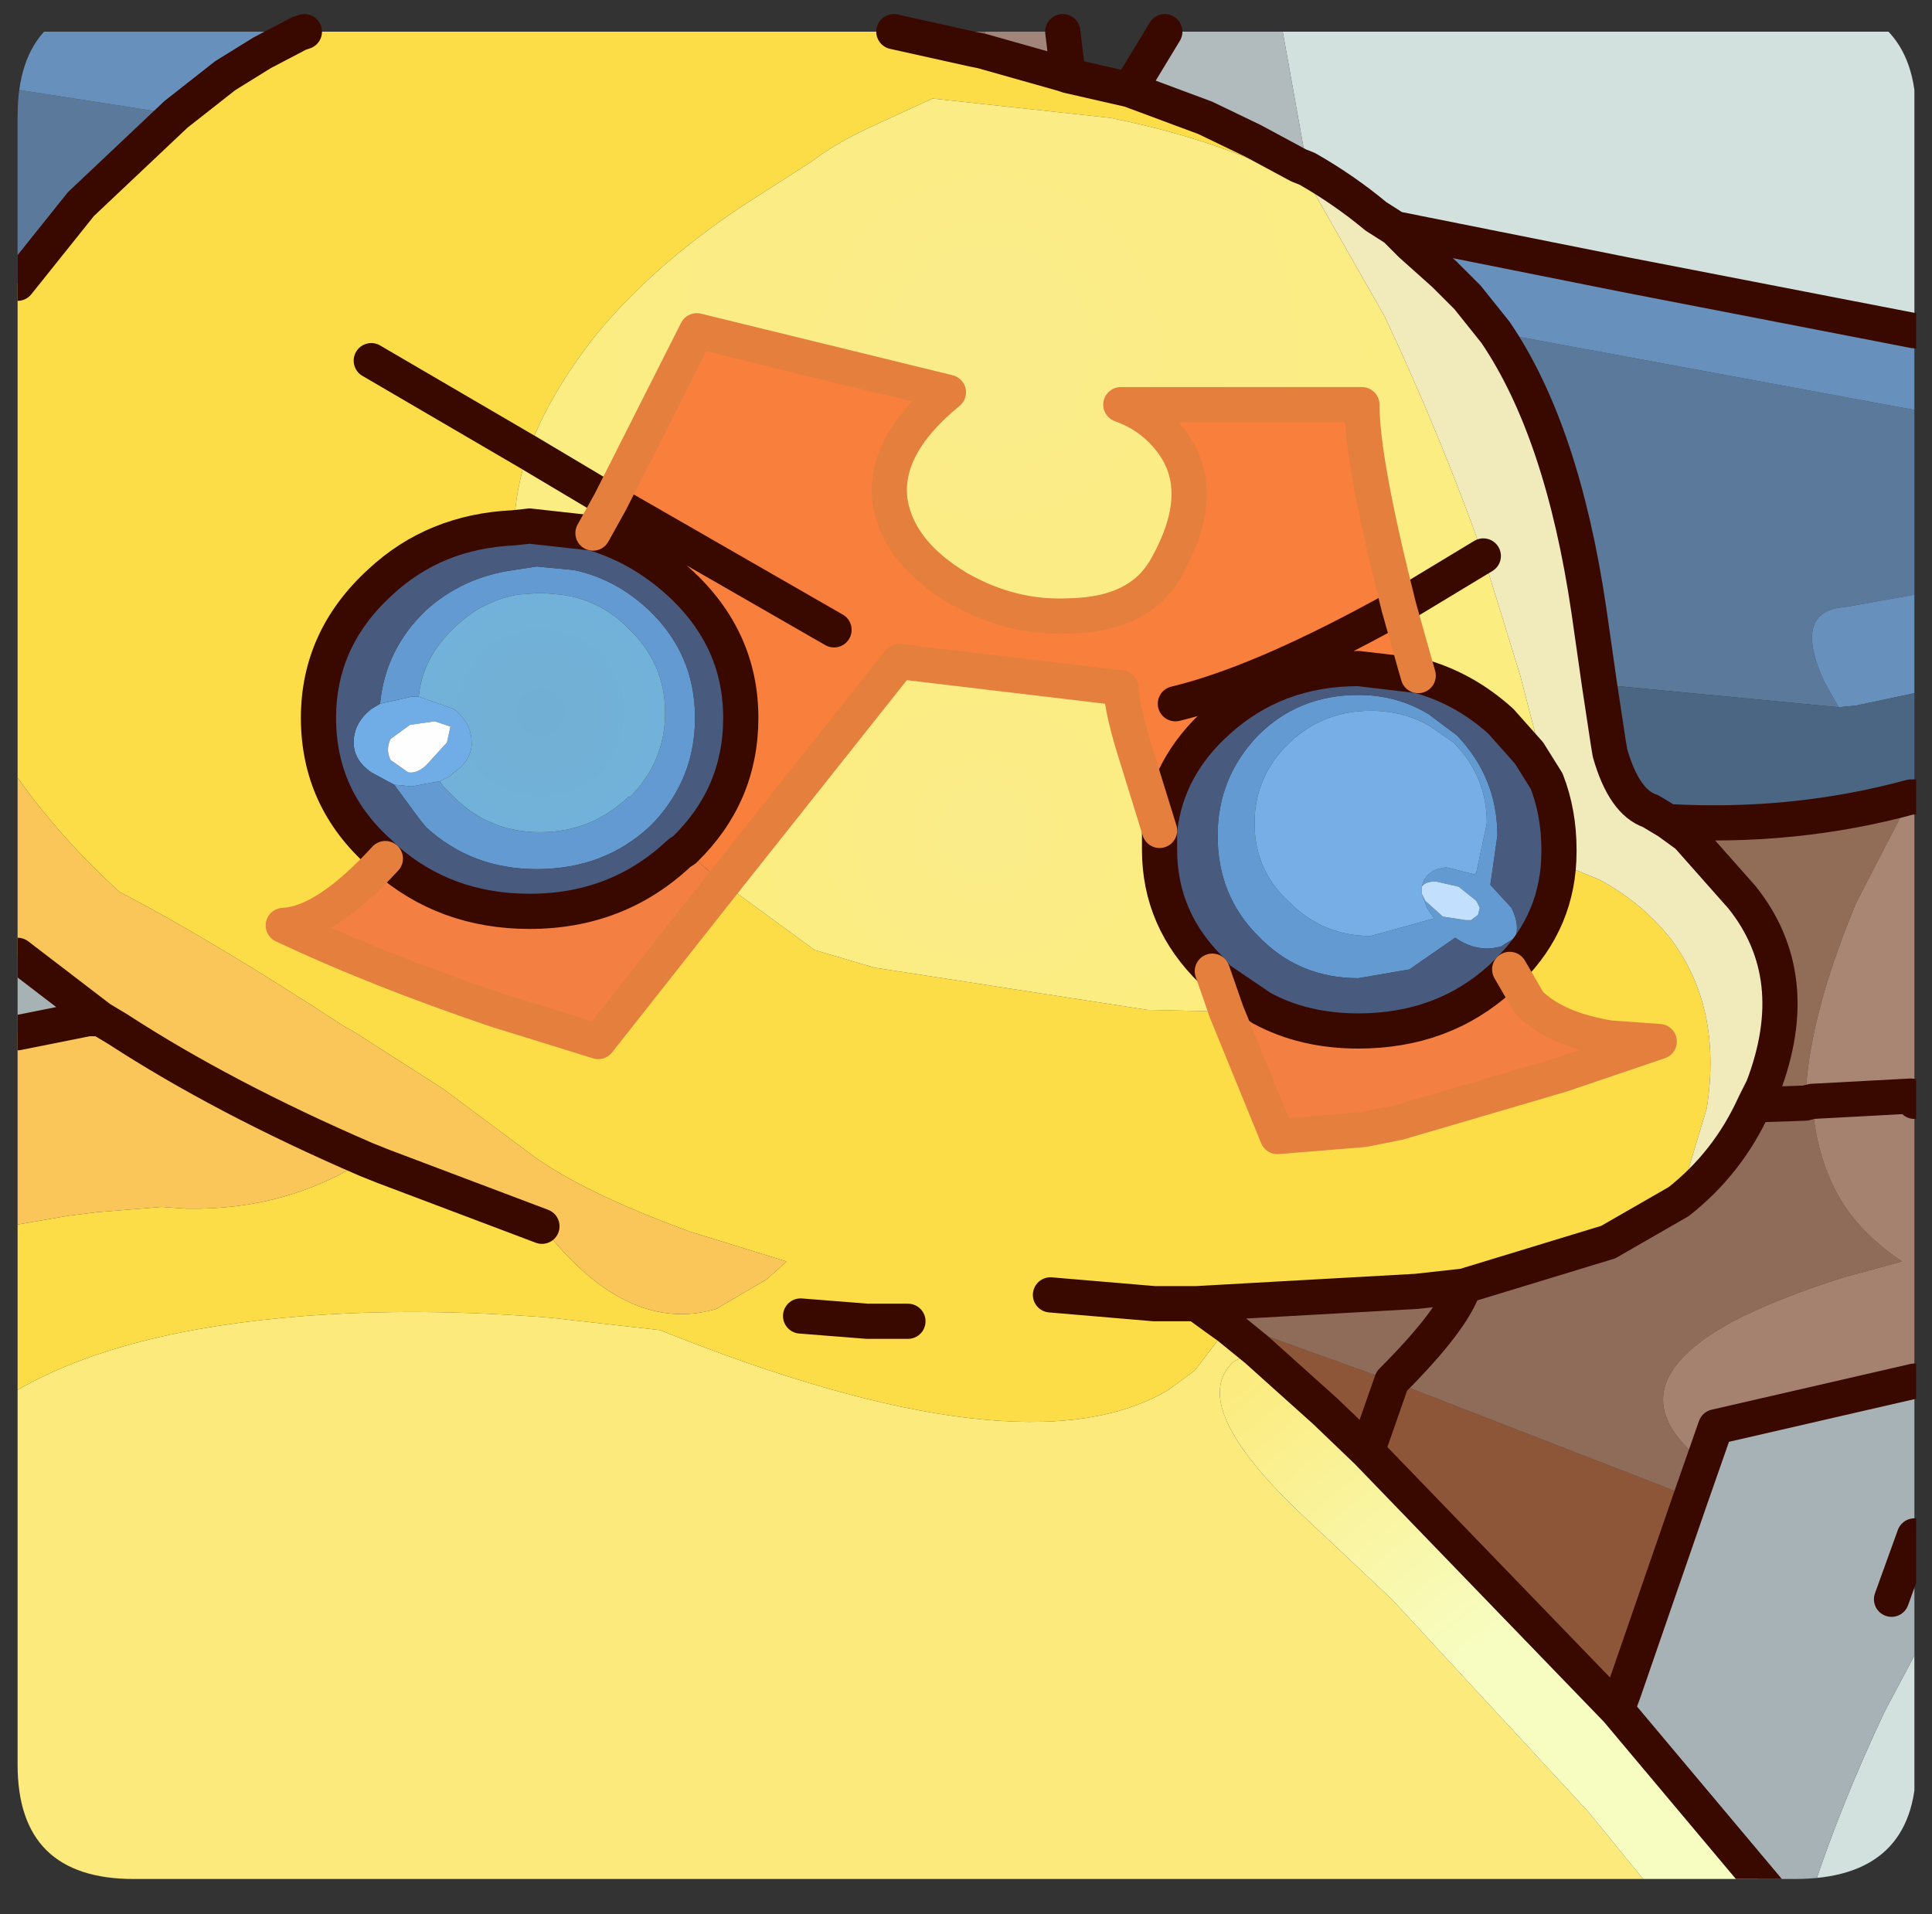 <?xml version="1.0" encoding="UTF-8" standalone="no"?>
<svg xmlns:ffdec="https://www.free-decompiler.com/flash" xmlns:xlink="http://www.w3.org/1999/xlink" ffdec:objectType="frame" height="54.4px" width="54.9px" xmlns="http://www.w3.org/2000/svg">
  <rect width="100%" height="100%" fill="#333333" stroke="none"/>
  <g transform="matrix(1.0, 0.0, 0.0, 1.0, 0.5, 0.0)">
    <clipPath id="clipPath0" transform="matrix(1.0, 0.0, 0.0, 1.0, 0.0, 0.0)">
      <path d="M50.5 0.0 Q53.95 0.0 53.95 3.3 L53.95 50.15 Q53.95 53.4 50.5 53.4 L3.3 53.4 Q0.0 53.4 0.0 50.15 L0.0 3.3 Q0.0 0.0 3.3 0.0 L50.5 0.0" fill="#000000" fill-rule="evenodd" stroke="none"/>
    </clipPath>
    <g clip-path="url(#clipPath0)">
      <use ffdec:characterId="324" height="54.0" transform="matrix(1.0, 0.0, 0.0, 1.0, -0.5, 0.4)" width="54.9" xlink:href="#shape1"/>
    </g>
    <use ffdec:characterId="325" height="53.4" transform="matrix(1.0, 0.0, 0.0, 1.0, 0.0, 0.0)" width="53.95" xlink:href="#shape2"/>
  </g>
  <defs>
    <g id="shape1" transform="matrix(1.0, 0.0, 0.0, 1.0, 0.5, -0.4)">
      <path d="M46.6 53.9 L0.0 53.9 0.0 39.5 Q2.95 37.8 8.15 37.4 11.4 37.15 15.15 37.45 L18.25 37.8 Q28.6 41.95 32.7 39.5 L33.45 38.95 34.4 37.7 35.2 38.35 34.55 38.7 Q33.2 39.95 36.55 43.1 L39.05 45.45 44.55 51.4 44.6 51.45 46.6 53.9" fill="#fdeb7d" fill-rule="evenodd" stroke="none"/>
      <path d="M0.0 39.5 L0.0 34.8 1.45 34.55 2.25 34.45 4.1 34.3 4.8 34.35 Q7.65 34.4 9.9 32.95 L10.4 33.15 14.9 34.85 Q17.3 37.95 19.85 37.2 L21.3 36.35 21.85 35.85 19.1 35.0 Q16.1 33.9 14.65 32.85 L12.1 30.95 9.6 29.35 9.25 29.15 Q5.5 26.7 2.9 25.35 1.2 23.8 0.0 22.1 L0.0 8.05 1.8 5.8 4.5 3.25 5.9 2.15 6.95 1.5 8.0 0.95 8.15 0.9 24.9 0.9 27.15 1.4 27.4 1.45 29.7 2.1 29.85 2.15 31.6 2.55 33.75 3.35 35.1 4.0 36.4 4.7 36.8 5.4 36.75 5.4 35.1 4.55 Q33.3 3.8 31.05 3.35 L26.0 2.8 24.15 3.65 Q23.2 4.1 22.55 4.6 L20.6 5.85 Q18.05 7.55 16.45 9.5 15.1 11.2 14.5 12.85 14.15 13.9 14.1 15.0 11.85 15.1 10.3 16.55 8.55 18.15 8.55 20.4 8.55 22.7 10.3 24.25 L10.45 24.4 Q8.75 26.25 7.55 26.3 10.2 27.55 13.6 28.7 L16.5 29.6 20.05 25.1 22.65 27.0 24.35 27.5 32.1 28.7 34.35 28.75 35.8 32.3 38.25 32.1 39.25 31.9 43.85 30.55 46.65 29.6 45.25 29.5 Q43.7 29.25 42.95 28.5 L42.4 27.55 Q43.8 26.15 43.8 24.2 L43.85 24.55 44.95 25.0 Q46.15 25.65 46.95 26.65 48.45 28.6 48.0 31.5 L47.2 34.15 45.2 35.3 41.1 36.55 39.75 36.7 33.5 37.05 32.3 37.05 29.35 36.8 32.3 37.05 33.5 37.05 34.05 37.45 34.4 37.7 33.45 38.95 32.7 39.5 Q28.6 41.95 18.25 37.8 L15.15 37.45 Q11.4 37.15 8.15 37.4 2.95 37.8 0.0 39.5 M43.45 22.2 L42.95 21.4 43.1 20.75 43.45 22.2 M10.05 10.25 L14.5 12.85 10.05 10.25 M22.25 37.4 L24.15 37.55 25.3 37.55 24.15 37.55 22.25 37.4" fill="#fdde48" fill-rule="evenodd" stroke="none"/>
      <path d="M35.95 0.9 L53.9 0.9 53.9 9.4 45.65 7.8 39.15 6.5 38.6 6.15 Q37.7 5.4 36.65 4.8 L35.95 0.9 M53.9 47.05 L53.9 53.9 50.95 53.9 51.05 53.6 Q51.85 51.2 53.05 48.65 L53.9 47.05" fill="#d3e2df" fill-rule="evenodd" stroke="none"/>
      <path d="M49.35 31.4 L49.6 30.9 Q50.8 27.75 49.0 25.5 L47.45 23.75 46.9 23.35 Q50.5 23.55 53.8 22.65 L52.25 25.65 Q50.85 29.0 50.8 31.35 L49.35 31.4" fill="#926c57" fill-rule="evenodd" stroke="none"/>
      <path d="M53.9 22.65 L53.9 31.3 53.8 31.15 51.0 31.3 50.8 31.35 Q50.85 29.0 52.25 25.65 L53.8 22.65 53.9 22.65" fill="#aa8774" fill-rule="evenodd" stroke="none"/>
      <path d="M53.9 39.25 L53.9 43.65 53.9 47.05 53.05 48.65 Q51.85 51.2 51.05 53.6 L50.95 53.9 49.9 53.9 45.45 48.6 45.65 48.05 47.55 42.55 47.9 41.55 48.25 40.55 53.9 39.25 M53.25 45.45 L53.9 43.65 53.25 45.45" fill="#a8b3b7" fill-rule="evenodd" stroke="none"/>
      <path d="M35.95 0.9 L36.65 4.8 36.4 4.7 35.1 4.0 33.75 3.35 31.6 2.55 32.6 0.9 35.95 0.9" fill="#b2bcbe" fill-rule="evenodd" stroke="none"/>
      <path d="M0.0 29.35 L0.0 27.15 2.35 28.95 2.0 28.95 0.0 29.35" fill="#a8b3b5" fill-rule="evenodd" stroke="none"/>
      <path d="M47.55 42.55 L45.65 48.05 45.45 48.6 38.35 41.25 39.05 39.25 38.35 41.25 37.15 40.1 35.2 38.35 34.4 37.7 34.05 37.45 39.05 39.25 47.55 42.55" fill="#8f5638" fill-rule="evenodd" stroke="none"/>
      <path d="M47.2 34.15 Q48.6 33.05 49.35 31.4 L50.8 31.35 51.0 31.3 Q51.1 33.0 51.9 34.25 52.5 35.15 53.55 35.85 L51.9 36.3 Q50.0 36.9 48.75 37.55 45.25 39.45 47.9 41.55 L47.55 42.55 39.05 39.25 34.05 37.45 33.5 37.05 39.75 36.7 41.1 36.55 45.2 35.3 47.2 34.15 M41.1 36.55 Q40.8 37.5 39.05 39.25 40.8 37.5 41.1 36.55" fill="#906b59" fill-rule="evenodd" stroke="none"/>
      <path d="M53.9 31.3 L53.9 39.25 48.25 40.55 47.9 41.55 Q45.25 39.45 48.75 37.55 50.0 36.9 51.9 36.3 L53.55 35.85 Q52.5 35.15 51.9 34.25 51.1 33.0 51.0 31.3 L53.8 31.15 53.9 31.3" fill="#a68370" fill-rule="evenodd" stroke="none"/>
      <path d="M0.0 34.8 L0.0 29.35 2.0 28.95 2.35 28.95 0.0 27.15 0.0 22.1 Q1.2 23.8 2.9 25.35 5.5 26.7 9.25 29.15 L9.6 29.35 12.1 30.95 14.65 32.85 Q16.1 33.9 19.1 35.0 L21.85 35.85 21.3 36.35 19.85 37.2 Q17.3 37.95 14.9 34.85 L10.4 33.15 9.9 32.95 Q7.65 34.4 4.8 34.35 L4.1 34.3 2.25 34.45 1.45 34.55 0.0 34.8 M9.9 32.95 Q5.85 31.2 2.85 29.25 L2.35 28.95 2.85 29.25 Q5.85 31.2 9.9 32.95" fill="#fbc75a" fill-rule="evenodd" stroke="none"/>
      <path d="M53.9 11.65 L53.9 16.9 51.95 17.25 Q50.4 17.35 51.35 19.4 L51.75 20.1 44.95 19.45 44.65 17.35 Q43.9 12.25 42.0 9.45 L53.9 11.65 M0.0 8.05 L0.0 2.55 4.5 3.25 1.8 5.8 0.0 8.05" fill="#5b799b" fill-rule="evenodd" stroke="none"/>
      <path d="M39.15 6.5 L45.65 7.8 53.9 9.4 53.9 11.65 42.0 9.45 41.2 8.45 40.65 7.9 40.55 7.8 39.6 6.95 39.3 6.65 39.15 6.5 M53.9 16.9 L53.9 19.7 52.25 20.05 51.75 20.1 51.35 19.4 Q50.4 17.35 51.95 17.25 L53.9 16.9 M0.0 2.55 L0.0 0.9 8.15 0.9 8.0 0.95 6.95 1.5 5.9 2.15 4.5 3.25 0.0 2.55" fill="#6891bd" fill-rule="evenodd" stroke="none"/>
      <path d="M53.9 19.7 L53.9 22.65 53.8 22.65 Q50.5 23.55 46.9 23.35 L46.4 23.05 Q45.65 22.8 45.25 21.4 L45.2 21.1 44.95 19.45 51.75 20.1 52.25 20.05 53.9 19.7" fill="#4b6683" fill-rule="evenodd" stroke="none"/>
      <path d="M24.9 0.9 L27.5 0.9 27.4 1.45 27.15 1.4 24.9 0.9" fill="#9c6a51" fill-rule="evenodd" stroke="none"/>
      <path d="M27.5 0.9 L29.7 0.9 29.85 2.15 29.7 2.1 27.4 1.45 27.5 0.9" fill="#a2867b" fill-rule="evenodd" stroke="none"/>
      <path d="M36.65 4.8 Q37.7 5.4 38.6 6.15 L39.15 6.5 39.3 6.65 39.6 6.95 40.55 7.8 40.65 7.9 41.2 8.45 42.0 9.45 Q43.9 12.25 44.65 17.35 L44.95 19.45 45.2 21.1 45.25 21.4 Q45.65 22.8 46.4 23.05 L46.9 23.35 47.45 23.75 49.0 25.5 Q50.8 27.75 49.6 30.9 L49.35 31.4 Q48.6 33.05 47.2 34.15 L48.0 31.5 Q48.45 28.6 46.95 26.65 46.15 25.65 44.95 25.0 L43.85 24.55 43.8 24.2 43.8 24.15 Q43.8 23.1 43.45 22.2 L43.1 20.75 42.7 19.2 41.65 15.8 Q40.45 12.4 38.85 9.0 L36.8 5.4 36.4 4.7 36.65 4.8" fill="#f2ecbc" fill-rule="evenodd" stroke="none"/>
      <path d="M39.8 19.2 L38.1 19.0 Q35.75 19.0 34.1 20.5 32.65 21.8 32.45 23.6 L31.8 21.5 Q31.4 20.25 31.35 19.55 L25.05 18.8 20.05 25.1 18.95 24.15 Q20.55 22.6 20.55 20.4 20.55 18.15 18.8 16.55 17.7 15.55 16.35 15.15 L16.85 14.25 19.3 9.4 26.45 11.15 Q24.55 12.7 24.8 14.3 25.05 15.7 26.7 16.7 28.25 17.6 29.95 17.5 31.85 17.45 32.6 16.2 33.9 13.95 32.75 12.5 32.2 11.8 31.35 11.5 L38.2 11.5 Q38.2 13.1 39.25 17.25 L39.7 18.85 39.8 19.2 M33.95 27.6 L34.1 27.8 35.35 28.65 34.35 28.75 33.95 27.6 M23.2 17.9 L16.85 14.25 23.2 17.9 M32.9 20.0 Q35.2 19.45 38.7 17.55 L39.25 17.25 38.7 17.55 Q35.2 19.45 32.9 20.0" fill="#f97f3c" fill-rule="evenodd" stroke="none"/>
      <path d="M35.35 28.65 Q36.55 29.3 38.1 29.3 40.5 29.3 42.15 27.8 L42.4 27.55 42.95 28.5 Q43.7 29.25 45.25 29.5 L46.65 29.6 43.85 30.55 39.25 31.9 38.25 32.1 35.8 32.3 34.35 28.75 35.35 28.65 M10.45 24.4 Q12.15 25.9 14.55 25.9 17.05 25.9 18.8 24.25 L18.95 24.15 20.05 25.1 16.5 29.6 13.6 28.7 Q10.2 27.55 7.55 26.3 8.75 26.25 10.45 24.4" fill="#f48142" fill-rule="evenodd" stroke="none"/>
      <path d="M10.7 22.3 L10.05 21.95 Q9.55 21.6 9.55 21.1 9.55 20.55 10.05 20.15 L10.3 20.0 11.2 19.8 11.4 19.8 12.4 20.15 Q12.9 20.55 12.9 21.1 L12.9 21.2 Q12.85 21.65 12.4 21.95 L12.3 22.05 12.0 22.2 11.2 22.35 10.7 22.3 M10.6 21.6 L11.1 21.95 Q11.4 22.0 11.7 21.65 L12.2 21.1 12.3 20.65 11.85 20.5 11.15 20.6 10.6 21.0 Q10.45 21.3 10.6 21.6" fill="#70aee7" fill-rule="evenodd" stroke="none"/>
      <path d="M40.9 20.9 Q42.05 22.1 42.05 23.75 L41.85 25.15 41.9 25.2 42.45 25.8 Q42.7 26.3 42.55 26.65 L42.15 26.9 41.9 26.95 Q41.35 27.0 40.85 26.65 L39.55 27.55 38.1 27.8 Q36.4 27.8 35.25 26.6 34.1 25.45 34.1 23.75 34.1 22.1 35.25 20.9 36.4 19.75 38.1 19.75 39.2 19.75 40.1 20.3 L40.9 20.9 M39.9 25.2 L39.95 25.05 Q40.1 24.7 40.6 24.65 L41.4 24.85 41.45 24.8 41.75 23.4 Q41.75 22.05 40.8 21.1 L40.15 20.65 Q39.4 20.2 38.45 20.2 37.1 20.2 36.15 21.1 35.15 22.05 35.15 23.4 35.15 24.75 36.15 25.65 37.1 26.6 38.45 26.6 L40.25 26.1 40.05 25.8 39.9 25.4 40.0 25.6 40.5 26.05 41.15 26.15 41.3 26.15 41.5 26.0 41.55 25.8 41.45 25.6 40.95 25.2 40.3 25.05 Q40.0 25.05 39.9 25.2 M10.7 22.3 L11.2 22.35 12.0 22.2 12.1 22.35 12.4 22.65 Q13.4 23.65 14.85 23.65 16.3 23.65 17.35 22.65 L17.4 22.65 Q18.4 21.65 18.4 20.25 18.4 18.85 17.35 17.85 16.55 17.05 15.45 16.9 L14.85 16.85 14.2 16.9 Q13.15 17.1 12.4 17.85 11.5 18.7 11.4 19.8 L11.2 19.8 10.3 20.0 Q10.45 18.45 11.6 17.35 12.65 16.4 14.1 16.2 L14.75 16.1 15.8 16.2 Q17.0 16.45 17.95 17.35 19.25 18.6 19.25 20.4 19.25 22.1 18.1 23.35 L17.95 23.5 Q16.65 24.7 14.75 24.7 12.9 24.7 11.6 23.5 L11.4 23.25 10.7 22.3" fill="#629bd2" fill-rule="evenodd" stroke="none"/>
      <path d="M10.6 21.6 Q10.45 21.3 10.6 21.0 L11.15 20.6 11.85 20.5 12.3 20.65 12.2 21.1 11.7 21.65 Q11.4 22.0 11.1 21.95 L10.6 21.6" fill="#ffffff" fill-rule="evenodd" stroke="none"/>
      <path d="M39.8 19.2 Q41.1 19.55 42.15 20.5 L42.95 21.4 43.45 22.2 Q43.8 23.1 43.8 24.15 L43.8 24.2 Q43.8 26.15 42.4 27.55 L42.15 27.8 Q40.5 29.3 38.1 29.3 36.55 29.3 35.35 28.65 L34.1 27.8 33.95 27.6 Q32.45 26.15 32.45 24.15 L32.45 23.6 Q32.65 21.8 34.1 20.5 35.75 19.0 38.1 19.0 L39.8 19.2 M40.9 20.9 L40.1 20.3 Q39.2 19.75 38.1 19.75 36.4 19.75 35.25 20.9 34.1 22.1 34.1 23.75 34.1 25.45 35.25 26.6 36.4 27.8 38.1 27.8 L39.55 27.55 40.85 26.65 Q41.35 27.0 41.9 26.95 L42.15 26.9 42.55 26.65 Q42.7 26.3 42.45 25.8 L41.9 25.2 41.85 25.15 42.05 23.75 Q42.05 22.1 40.9 20.9 M10.3 20.0 L10.05 20.15 Q9.55 20.55 9.55 21.1 9.55 21.6 10.05 21.95 L10.7 22.3 11.4 23.25 11.6 23.5 Q12.9 24.7 14.75 24.7 16.65 24.7 17.95 23.5 L18.1 23.35 Q19.25 22.1 19.25 20.4 19.25 18.6 17.95 17.35 17.0 16.45 15.8 16.2 L14.75 16.1 14.1 16.2 Q12.65 16.4 11.6 17.35 10.45 18.45 10.3 20.0 M16.35 15.15 Q17.7 15.55 18.8 16.55 20.55 18.15 20.55 20.4 20.55 22.6 18.95 24.15 L18.8 24.25 Q17.05 25.9 14.55 25.9 12.15 25.9 10.45 24.4 L10.3 24.25 Q8.55 22.7 8.55 20.4 8.55 18.15 10.3 16.55 11.85 15.1 14.1 15.0 L14.55 14.95 16.35 15.15" fill="#485a7e" fill-rule="evenodd" stroke="none"/>
      <path d="M39.9 25.4 L40.05 25.8 40.25 26.1 38.45 26.6 Q37.1 26.6 36.15 25.65 35.15 24.75 35.15 23.4 35.15 22.05 36.15 21.1 37.1 20.2 38.45 20.2 39.4 20.2 40.15 20.65 L40.8 21.1 Q41.75 22.05 41.75 23.4 L41.45 24.8 41.4 24.85 40.6 24.65 Q40.1 24.7 39.95 25.05 L39.9 25.2 39.9 25.3 39.9 25.4" fill="#76afe6" fill-rule="evenodd" stroke="none"/>
      <path d="M39.9 25.4 L39.9 25.3 39.9 25.2 Q40.0 25.05 40.3 25.05 L40.95 25.2 41.45 25.6 41.55 25.8 41.5 26.0 41.3 26.15 41.15 26.15 40.5 26.05 40.0 25.6 39.9 25.4" fill="#c3e0fe" fill-rule="evenodd" stroke="none"/>
      <path d="M42.95 21.4 L42.15 20.5 Q41.1 19.55 39.8 19.2 L39.7 18.85 39.25 17.25 41.65 15.8 39.25 17.25 Q38.2 13.1 38.2 11.5 L31.35 11.5 Q32.2 11.8 32.75 12.5 33.9 13.95 32.6 16.2 31.85 17.45 29.95 17.5 28.25 17.6 26.7 16.7 25.05 15.7 24.8 14.3 24.55 12.7 26.45 11.15 L19.3 9.4 16.85 14.25 16.35 15.15 14.55 14.95 14.1 15.0 Q14.15 13.9 14.5 12.85 15.1 11.2 16.45 9.5 18.05 7.55 20.6 5.85 L22.55 4.6 Q23.2 4.1 24.15 3.65 L26.0 2.8 31.05 3.35 Q33.3 3.8 35.1 4.55 L36.75 5.4 36.8 5.4 38.85 9.0 Q40.45 12.4 41.65 15.8 L42.7 19.2 43.1 20.75 42.95 21.4 M16.85 14.25 L14.5 12.85 16.85 14.25" fill="url(#gradient0)" fill-rule="evenodd" stroke="none"/>
      <path d="M32.45 23.6 L32.45 24.15 Q32.45 26.15 33.95 27.6 L34.35 28.75 32.1 28.7 24.35 27.5 22.65 27.0 20.05 25.1 25.05 18.8 31.35 19.55 Q31.4 20.25 31.8 21.5 L32.45 23.6" fill="url(#gradient1)" fill-rule="evenodd" stroke="none"/>
      <path d="M12.0 22.2 L12.3 22.05 12.4 21.95 Q12.85 21.65 12.9 21.2 L12.9 21.1 Q12.9 20.55 12.4 20.15 L11.4 19.8 Q11.5 18.7 12.4 17.85 13.15 17.1 14.2 16.9 L14.85 16.85 15.45 16.9 Q16.55 17.05 17.35 17.85 18.4 18.85 18.4 20.25 18.4 21.65 17.4 22.65 L17.35 22.65 Q16.3 23.65 14.85 23.65 13.4 23.65 12.4 22.65 L12.1 22.35 12.0 22.2" fill="url(#gradient2)" fill-rule="evenodd" stroke="none"/>
      <path d="M49.9 53.9 L46.6 53.9 44.6 51.45 44.55 51.4 39.05 45.45 36.55 43.1 Q33.2 39.95 34.55 38.7 L35.2 38.35 37.15 40.1 38.35 41.25 45.45 48.6 49.9 53.9" fill="url(#gradient3)" fill-rule="evenodd" stroke="none"/>
      <path d="M36.65 4.8 Q37.7 5.4 38.6 6.15 L39.15 6.5 45.65 7.8 53.9 9.4 M29.7 0.9 L29.85 2.15 31.6 2.55 32.6 0.9 M42.0 9.45 L41.2 8.45 40.65 7.9 40.55 7.8 39.6 6.95 39.3 6.65 39.15 6.5 M46.9 23.35 L46.4 23.05 Q45.65 22.8 45.25 21.4 L45.2 21.1 44.95 19.45 44.65 17.35 Q43.9 12.25 42.0 9.45 M42.95 21.4 L42.15 20.5 Q41.1 19.55 39.8 19.2 L38.1 19.0 Q35.75 19.0 34.1 20.5 32.65 21.8 32.45 23.6 L32.45 24.15 Q32.45 26.15 33.95 27.6 L34.1 27.8 35.35 28.65 Q36.55 29.3 38.1 29.3 40.5 29.3 42.15 27.8 L42.4 27.55 Q43.8 26.15 43.8 24.2 L43.8 24.15 Q43.8 23.1 43.45 22.2 L42.95 21.4 M41.65 15.8 L39.25 17.25 38.7 17.55 Q35.2 19.45 32.9 20.0 M47.2 34.15 Q48.6 33.05 49.35 31.4 L49.6 30.9 Q50.8 27.75 49.0 25.5 L47.45 23.75 46.9 23.35 Q50.5 23.55 53.8 22.65 L53.9 22.65 M51.0 31.3 L53.8 31.15 53.9 31.3 M47.9 41.55 L48.25 40.55 53.9 39.25 M50.8 31.35 L51.0 31.3 M33.5 37.05 L39.75 36.7 41.1 36.55 45.2 35.3 47.2 34.15 M45.45 48.6 L45.65 48.05 47.55 42.55 47.9 41.55 M39.05 39.25 L38.35 41.25 45.45 48.6 49.9 53.9 M53.9 43.65 L53.25 45.45 M49.35 31.4 L50.8 31.35 M36.65 4.8 L36.4 4.7 35.1 4.0 33.75 3.35 31.6 2.55 M16.85 14.25 L23.2 17.9 M29.85 2.15 L29.7 2.1 27.4 1.45 27.15 1.4 24.9 0.9 M8.15 0.9 L8.0 0.95 6.95 1.5 5.9 2.15 4.5 3.25 1.8 5.8 0.0 8.05 M18.95 24.15 Q20.55 22.6 20.55 20.4 20.55 18.15 18.8 16.55 17.7 15.55 16.35 15.15 L14.55 14.95 14.1 15.0 Q11.85 15.1 10.3 16.55 8.55 18.15 8.55 20.4 8.55 22.7 10.3 24.25 L10.45 24.4 Q12.15 25.9 14.55 25.9 17.05 25.9 18.8 24.25 L18.95 24.15 M14.5 12.85 L10.05 10.25 M14.5 12.85 L16.85 14.25 M14.9 34.85 L10.4 33.15 9.9 32.95 Q5.85 31.2 2.85 29.25 L2.35 28.95 0.0 27.15 M0.0 29.35 L2.0 28.95 2.35 28.95 M29.35 36.8 L32.3 37.05 33.5 37.05 34.05 37.45 34.4 37.7 35.2 38.35 37.15 40.1 38.35 41.25 M39.05 39.25 Q40.8 37.5 41.1 36.55 M25.3 37.55 L24.15 37.55 22.25 37.4" fill="none" stroke="#390900" stroke-linecap="round" stroke-linejoin="round" stroke-width="1.0"/>
      <path d="M39.25 17.25 L39.7 18.85 39.8 19.2 M34.35 28.75 L35.8 32.3 38.25 32.1 39.25 31.9 43.85 30.55 46.65 29.6 45.25 29.5 Q43.7 29.25 42.95 28.5 L42.4 27.55 M39.25 17.25 Q38.2 13.1 38.2 11.5 L31.35 11.5 Q32.2 11.8 32.75 12.5 33.9 13.95 32.6 16.2 31.85 17.45 29.95 17.5 28.25 17.6 26.7 16.7 25.05 15.7 24.8 14.3 24.55 12.7 26.45 11.15 L19.3 9.4 16.85 14.25 16.35 15.15 M20.05 25.1 L25.05 18.8 31.35 19.55 Q31.4 20.25 31.8 21.5 L32.45 23.6 M34.35 28.75 L33.95 27.6 M20.05 25.1 L16.5 29.6 13.6 28.7 Q10.2 27.55 7.55 26.3 8.75 26.25 10.45 24.4" fill="none" stroke="#e6803e" stroke-linecap="round" stroke-linejoin="round" stroke-width="1.0"/>
    </g>
    <radialGradient cx="0" cy="0" gradientTransform="matrix(-0.026, 0.0, 0.0, 0.026, 27.6, 9.85)" gradientUnits="userSpaceOnUse" id="gradient0" r="819.2" spreadMethod="pad">
      <stop offset="0.0" stop-color="#fbed8a"/>
      <stop offset="1.0" stop-color="#feee7f"/>
    </radialGradient>
    <radialGradient cx="0" cy="0" gradientTransform="matrix(-0.011, 0.0, 0.0, 0.011, 27.45, 23.6)" gradientUnits="userSpaceOnUse" id="gradient1" r="819.2" spreadMethod="pad">
      <stop offset="0.0" stop-color="#fbed8a"/>
      <stop offset="1.0" stop-color="#feee7f"/>
    </radialGradient>
    <radialGradient cx="0" cy="0" gradientTransform="matrix(-0.005, 0.0, 0.0, 0.005, 14.85, 20.25)" gradientUnits="userSpaceOnUse" id="gradient2" r="819.2" spreadMethod="pad">
      <stop offset="0.0" stop-color="#72b0d5"/>
      <stop offset="1.0" stop-color="#72b3db"/>
    </radialGradient>
    <radialGradient cx="0" cy="0" gradientTransform="matrix(-0.032, 0.0, 0.0, 0.032, 50.95, 58.95)" gradientUnits="userSpaceOnUse" id="gradient3" r="819.2" spreadMethod="pad">
      <stop offset="0.584" stop-color="#f8fec2"/>
      <stop offset="1.0" stop-color="#fdeb7b"/>
    </radialGradient>
    <g id="shape2" transform="matrix(1.0, 0.0, 0.0, 1.0, 0.0, 0.0)">
      <path d="M50.5 0.0 Q53.95 0.0 53.95 3.3 L53.95 50.15 Q53.95 53.4 50.5 53.4 L3.3 53.4 Q0.0 53.4 0.0 50.15 L0.0 3.3 Q0.0 0.0 3.3 0.0 L50.5 0.0" fill="#000000" fill-opacity="0.004" fill-rule="evenodd" stroke="none"/>
    </g>
  </defs>
</svg>
